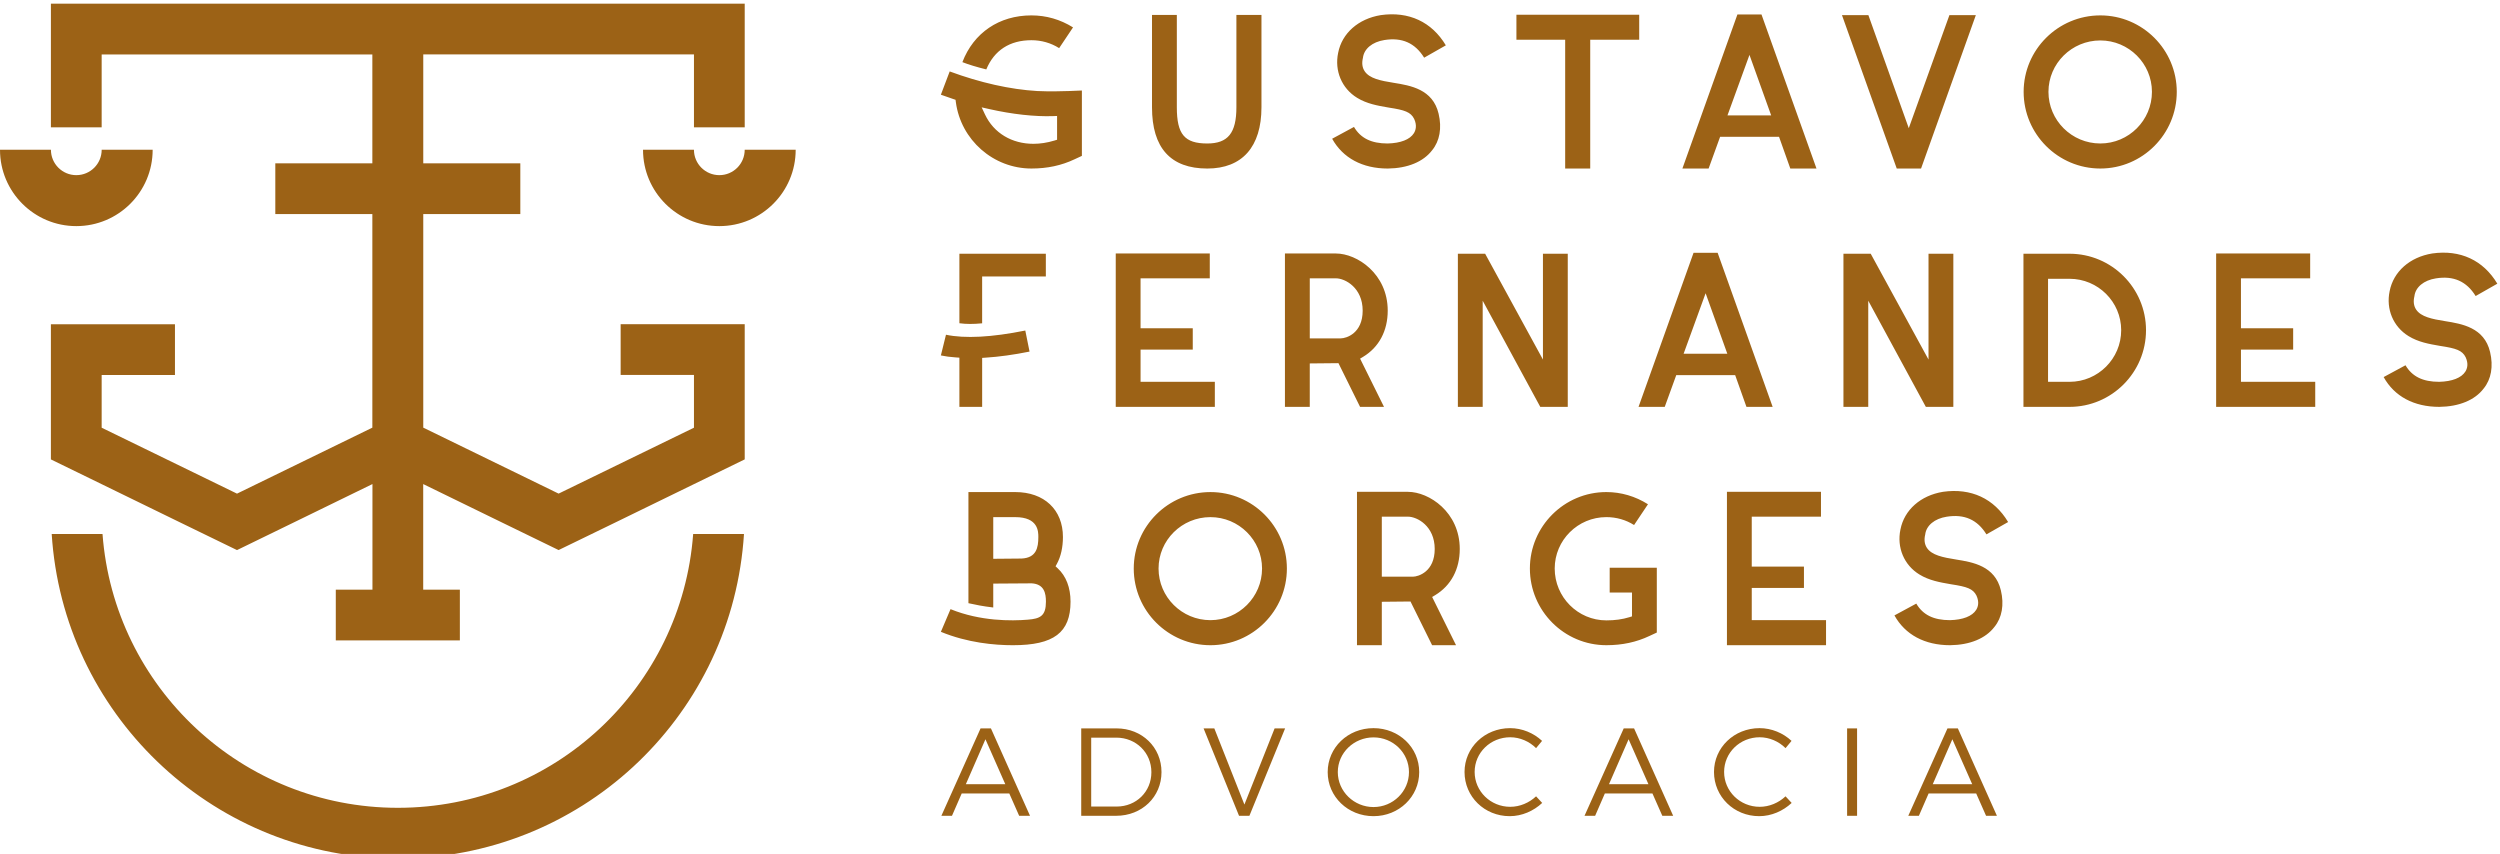 <svg width="202" height="69" viewBox="0 0 202 69" fill="none" xmlns="http://www.w3.org/2000/svg">
<g clip-path="url(#clip0_258_604)">
<path d="M56.072 10.285V4.398H34.2V13.196H42.042V17.297H34.2V34.553L45.136 39.884L56.072 34.558V30.297H50.148V26.196H60.173V37.118L56.072 39.118L49.821 42.167L45.136 44.445L40.456 42.167L34.2 39.115H34.195V47.645H37.157V51.746H27.132V47.645H30.094V39.111L30.085 39.116L23.829 42.169L19.149 44.447L14.465 42.169L8.214 39.12L4.112 37.12V26.198H14.137V30.299H8.214V34.559L19.15 39.886L30.086 34.554V17.299H22.245V13.198H30.086V4.399H8.214V10.287H4.113V0.299H60.173V10.287H56.072V10.285ZM56.008 43.145C55.088 55.539 44.781 65.271 32.146 65.271C19.565 65.271 9.208 55.538 8.283 43.145H4.177C4.191 43.368 4.205 43.587 4.227 43.805C5.476 58.159 17.528 69.368 32.146 69.368C46.827 69.368 58.825 58.159 60.064 43.805C60.086 43.587 60.1 43.368 60.114 43.145H56.008ZM8.216 12.101C8.216 13.236 7.3 14.152 6.165 14.152C5.036 14.152 4.115 13.236 4.115 12.101H0C0 15.509 2.761 18.27 6.165 18.27C9.574 18.27 12.335 15.509 12.335 12.101H8.216ZM60.172 12.101C60.172 13.236 59.256 14.152 58.122 14.152C56.992 14.152 56.071 13.236 56.071 12.101H51.956C51.956 15.509 54.717 18.27 58.122 18.27C61.53 18.27 64.291 15.509 64.291 12.101H60.172ZM82.348 65.916H83.225L80.067 58.854H79.23L76.063 65.916H76.92L77.707 64.11H81.55L82.348 65.916ZM78.04 63.364L79.624 59.732L81.228 63.364H78.04ZM90.218 58.854H87.363V65.916H90.187C92.265 65.916 93.849 64.392 93.849 62.385C93.849 60.378 92.275 58.854 90.218 58.854ZM90.227 65.169H88.169V59.601H90.197C91.781 59.601 93.032 60.801 93.032 62.395C93.032 63.979 91.801 65.169 90.227 65.169ZM97.249 58.854L100.114 65.916H100.952L103.837 58.854H102.989L100.548 65.008L98.117 58.854H97.249ZM110.98 58.834C108.911 58.834 107.277 60.398 107.277 62.385C107.277 64.372 108.911 65.946 110.98 65.946C113.037 65.946 114.672 64.372 114.672 62.385C114.672 60.398 113.037 58.834 110.98 58.834ZM110.98 59.581C112.554 59.581 113.845 60.821 113.845 62.385C113.845 63.949 112.554 65.21 110.98 65.21C109.405 65.21 108.094 63.949 108.094 62.385C108.094 60.821 109.405 59.581 110.98 59.581ZM124.115 60.449L124.599 59.864C123.923 59.228 122.985 58.834 122.017 58.834C119.969 58.834 118.334 60.398 118.334 62.376C118.334 64.373 119.948 65.946 121.986 65.946C122.965 65.946 123.913 65.532 124.609 64.877L124.115 64.343C123.559 64.867 122.803 65.19 122.026 65.19C120.432 65.19 119.151 63.929 119.151 62.376C119.151 60.812 120.432 59.571 122.026 59.571C122.803 59.57 123.57 59.904 124.115 60.449ZM134.315 65.916H135.192L132.034 58.854H131.197L128.029 65.916H128.887L129.673 64.11H133.517L134.315 65.916ZM130.007 63.364L131.591 59.732L133.194 63.364H130.007ZM144.272 60.449L144.756 59.864C144.081 59.228 143.142 58.834 142.174 58.834C140.126 58.834 138.491 60.398 138.491 62.376C138.491 64.373 140.105 65.946 142.143 65.946C143.122 65.946 144.07 65.532 144.766 64.877L144.272 64.343C143.717 64.867 142.96 65.19 142.183 65.19C140.589 65.19 139.308 63.929 139.308 62.376C139.308 60.812 140.59 59.571 142.183 59.571C142.96 59.57 143.727 59.904 144.272 60.449ZM149.246 58.854V65.916H150.052V58.854H149.246ZM160.474 65.916H161.351L158.194 58.854H157.356L154.189 65.916H155.046L155.833 64.11H159.676L160.474 65.916ZM156.166 63.364L157.75 59.732L159.354 63.364H156.166ZM87.416 12.595L86.83 12.867C85.765 13.372 84.623 13.617 83.338 13.617C80.264 13.617 77.639 11.311 77.233 8.254L77.208 8.063L77.025 8.002C76.683 7.889 76.352 7.774 76.023 7.652L76.735 5.772C79.2 6.683 81.638 7.229 83.806 7.355C84.778 7.403 85.91 7.372 86.38 7.355L87.416 7.313V12.595ZM85.411 9.37L85.093 9.382C83.618 9.434 81.784 9.233 79.932 8.813L79.318 8.674L79.585 9.244C80.3 10.765 81.773 11.62 83.498 11.62C84.043 11.62 84.614 11.534 85.194 11.358L85.412 11.291V9.37H85.411ZM79.692 5.609C80.333 4.064 81.588 3.249 83.338 3.249C84.149 3.249 84.917 3.47 85.579 3.889L86.701 2.213C85.666 1.569 84.537 1.244 83.338 1.244C80.734 1.244 78.668 2.65 77.761 5.021C78.247 5.213 78.894 5.41 79.692 5.609ZM101.926 1.207H99.901V8.667C99.901 10.745 99.22 11.594 97.55 11.594C95.71 11.594 95.088 10.855 95.088 8.667V1.207H93.082V8.667C93.082 11.952 94.585 13.618 97.55 13.618C100.372 13.618 101.926 11.86 101.926 8.667V1.207V1.207ZM112.133 13.618C113.728 13.6 115.003 13.076 115.716 12.141C116.331 11.389 116.514 10.342 116.238 9.184C115.772 7.203 113.953 6.909 112.625 6.694C111.538 6.522 110.654 6.34 110.264 5.755C110.068 5.462 110.022 5.098 110.125 4.673C110.207 3.953 110.875 3.388 111.862 3.234C113.286 3.007 114.338 3.474 115.071 4.661L116.824 3.664C115.688 1.766 113.83 0.898 111.562 1.222C109.753 1.518 108.432 2.684 108.123 4.266C107.815 5.72 108.416 7.146 109.654 7.903C110.437 8.386 111.332 8.541 112.121 8.677L112.24 8.698C113.492 8.888 113.989 9.053 114.264 9.607C114.51 10.142 114.387 10.531 114.242 10.764C113.924 11.273 113.171 11.568 112.121 11.594C110.807 11.594 109.936 11.167 109.402 10.256L107.638 11.21C108.501 12.765 110.084 13.618 112.133 13.618ZM132.448 1.188H122.527V3.212H126.466V13.618H128.49V3.212H132.448V1.188V1.188ZM138.985 11.053L138.056 13.617H135.938L140.383 1.169H142.328L146.772 13.617H144.657L143.746 11.053H138.985ZM139.579 9.326H143.111L141.357 4.435L139.579 9.326ZM157.512 1.225L154.229 10.357L150.966 1.225H148.832L153.257 13.618H155.221L159.647 1.225H157.512ZM175.883 7.421C175.883 10.838 173.112 13.617 169.706 13.617C166.289 13.617 163.51 10.838 163.51 7.421C163.51 4.015 166.289 1.244 169.706 1.244C173.112 1.244 175.883 4.015 175.883 7.421ZM173.877 7.421C173.877 5.131 172.006 3.268 169.706 3.268C167.395 3.268 165.515 5.131 165.515 7.421C165.515 9.722 167.395 11.593 169.706 11.593C172.005 11.594 173.877 9.722 173.877 7.421ZM82.844 26.707C80.124 27.255 77.972 27.369 76.435 27.047L76.023 28.719C76.385 28.797 76.783 28.85 77.233 28.88L77.519 28.899V32.874H79.358V28.917L79.646 28.898C80.722 28.83 81.912 28.665 83.187 28.408L82.844 26.707ZM84.504 20.502H77.519V26.118C78.068 26.192 78.631 26.194 79.357 26.124V22.34H84.504V20.502ZM96.375 28.248V26.522H92.157V22.488H97.75V20.482H90.152V32.875H98.159V30.851H92.158V28.248H96.375V28.248ZM108.147 29.343L105.829 29.366V32.875H103.823V20.482H107.938C109.651 20.482 112.128 22.126 112.128 25.099C112.128 26.733 111.422 28.059 110.139 28.832L109.896 28.978L111.828 32.876H109.894L108.147 29.343ZM105.829 27.34H108.33C108.79 27.34 110.104 26.928 110.104 25.1C110.104 23.255 108.694 22.489 107.939 22.489H105.83V27.34H105.829ZM126.675 32.875V20.502H124.67V29.053L120 20.502H117.796V32.875H119.801V24.297L124.454 32.875H126.675ZM135.441 30.311L134.511 32.875H132.394L136.839 20.427H138.785L143.23 32.875H141.113L140.202 30.311H135.441ZM136.035 28.584H139.568L137.814 23.693L136.035 28.584ZM157.83 32.875V20.502H155.824V29.053L151.154 20.502H148.95V32.875H150.955V24.297L155.608 32.875H157.83ZM173.398 26.679C173.398 30.096 170.626 32.875 167.22 32.875H163.495V20.502H167.22C170.626 20.502 173.398 23.273 173.398 26.679ZM171.392 26.679C171.392 24.389 169.521 22.526 167.22 22.526H165.482V30.851H167.22C169.521 30.851 171.392 28.98 171.392 26.679ZM185.287 28.248V26.522H181.069V22.488H186.662V20.482H179.064V32.875H187.071V30.851H181.07V28.248H185.287V28.248ZM197.093 32.875C198.688 32.857 199.963 32.333 200.676 31.398C201.291 30.646 201.474 29.599 201.198 28.442C200.732 26.461 198.913 26.166 197.586 25.952C196.499 25.78 195.614 25.598 195.224 25.013C195.029 24.72 194.982 24.356 195.085 23.931C195.167 23.211 195.836 22.645 196.823 22.492C198.248 22.265 199.3 22.732 200.032 23.919L201.784 22.922C200.648 21.024 198.79 20.158 196.523 20.48C194.713 20.776 193.392 21.942 193.083 23.524C192.775 24.978 193.376 26.404 194.615 27.16C195.399 27.644 196.293 27.799 197.081 27.935L197.201 27.956C198.453 28.146 198.95 28.312 199.225 28.865C199.471 29.4 199.348 29.788 199.203 30.021C198.884 30.53 198.132 30.825 197.082 30.851C195.768 30.851 194.897 30.424 194.364 29.513L192.599 30.467C193.46 32.023 195.044 32.875 197.093 32.875ZM86.499 48.613C86.499 51.113 85.15 52.133 81.845 52.133C80.365 52.133 78.18 51.942 76.023 51.051L76.803 49.219C79.225 50.206 81.733 50.179 83.038 50.07C84.057 49.992 84.511 49.763 84.511 48.612C84.511 47.957 84.383 47.197 83.366 47.134L80.255 47.155V49.086C79.394 48.983 78.842 48.87 78.249 48.738V39.759H82.03C84.371 39.759 85.885 41.184 85.885 43.391C85.885 44.22 85.718 44.966 85.402 45.548L85.288 45.758L85.463 45.92C86.14 46.547 86.499 47.477 86.499 48.613ZM83.898 43.392C83.898 42.952 83.898 41.784 82.03 41.784H80.255V45.151L82.546 45.13C83.734 45.072 83.898 44.26 83.898 43.392ZM103.98 45.937C103.98 49.354 101.209 52.133 97.803 52.133C94.386 52.133 91.607 49.354 91.607 45.937C91.607 42.531 94.387 39.76 97.803 39.76C101.209 39.759 103.98 42.531 103.98 45.937ZM101.974 45.937C101.974 43.647 100.102 41.784 97.802 41.784C95.491 41.784 93.611 43.647 93.611 45.937C93.611 48.237 95.49 50.109 97.802 50.109C100.102 50.109 101.974 48.237 101.974 45.937ZM113.968 48.601L111.65 48.624V52.133H109.644V39.74H113.759C115.471 39.74 117.948 41.384 117.948 44.357C117.948 45.991 117.242 47.317 115.96 48.09L115.717 48.236L117.649 52.134H115.715L113.968 48.601ZM111.65 46.597H114.15C114.611 46.597 115.925 46.185 115.925 44.357C115.925 42.512 114.514 41.746 113.76 41.746H111.65V46.597V46.597ZM133.87 45.872H130.062V47.878H131.865V49.804L131.648 49.871C131.095 50.043 130.487 50.127 129.792 50.127C127.492 50.127 125.62 48.247 125.62 45.936C125.62 43.646 127.492 41.783 129.792 41.783C130.603 41.783 131.371 42.003 132.033 42.422L133.156 40.744C132.138 40.099 130.981 39.759 129.792 39.759C126.386 39.759 123.615 42.53 123.615 45.936C123.615 49.353 126.386 52.132 129.792 52.132C131.077 52.132 132.22 51.887 133.284 51.382L133.87 51.11V45.872ZM145.759 47.506V45.78H141.541V41.746H147.135V39.74H139.537V52.133H147.544V50.109H141.542V47.506H145.759V47.506ZM157.566 52.133C159.161 52.115 160.435 51.591 161.149 50.656C161.764 49.904 161.947 48.857 161.67 47.7C161.204 45.719 159.386 45.424 158.059 45.21C156.971 45.038 156.087 44.855 155.697 44.271C155.502 43.978 155.454 43.614 155.557 43.189C155.64 42.469 156.308 41.903 157.295 41.75C158.721 41.523 159.772 41.989 160.504 43.177L162.256 42.18C161.121 40.282 159.263 39.416 156.995 39.738C155.185 40.034 153.865 41.2 153.556 42.782C153.248 44.236 153.849 45.662 155.087 46.418C155.871 46.902 156.766 47.057 157.554 47.193L157.674 47.214C158.926 47.404 159.422 47.57 159.698 48.123C159.944 48.658 159.821 49.046 159.675 49.279C159.357 49.788 158.604 50.083 157.555 50.109C156.24 50.109 155.369 49.682 154.836 48.771L153.071 49.725C153.933 51.281 155.518 52.133 157.566 52.133Z" fill="#9C6216"/>
</g>
<defs>
<clipPath id="clip0_258_604">
<rect width="202" height="69" fill="white"/>
</clipPath>
</defs>
</svg>
